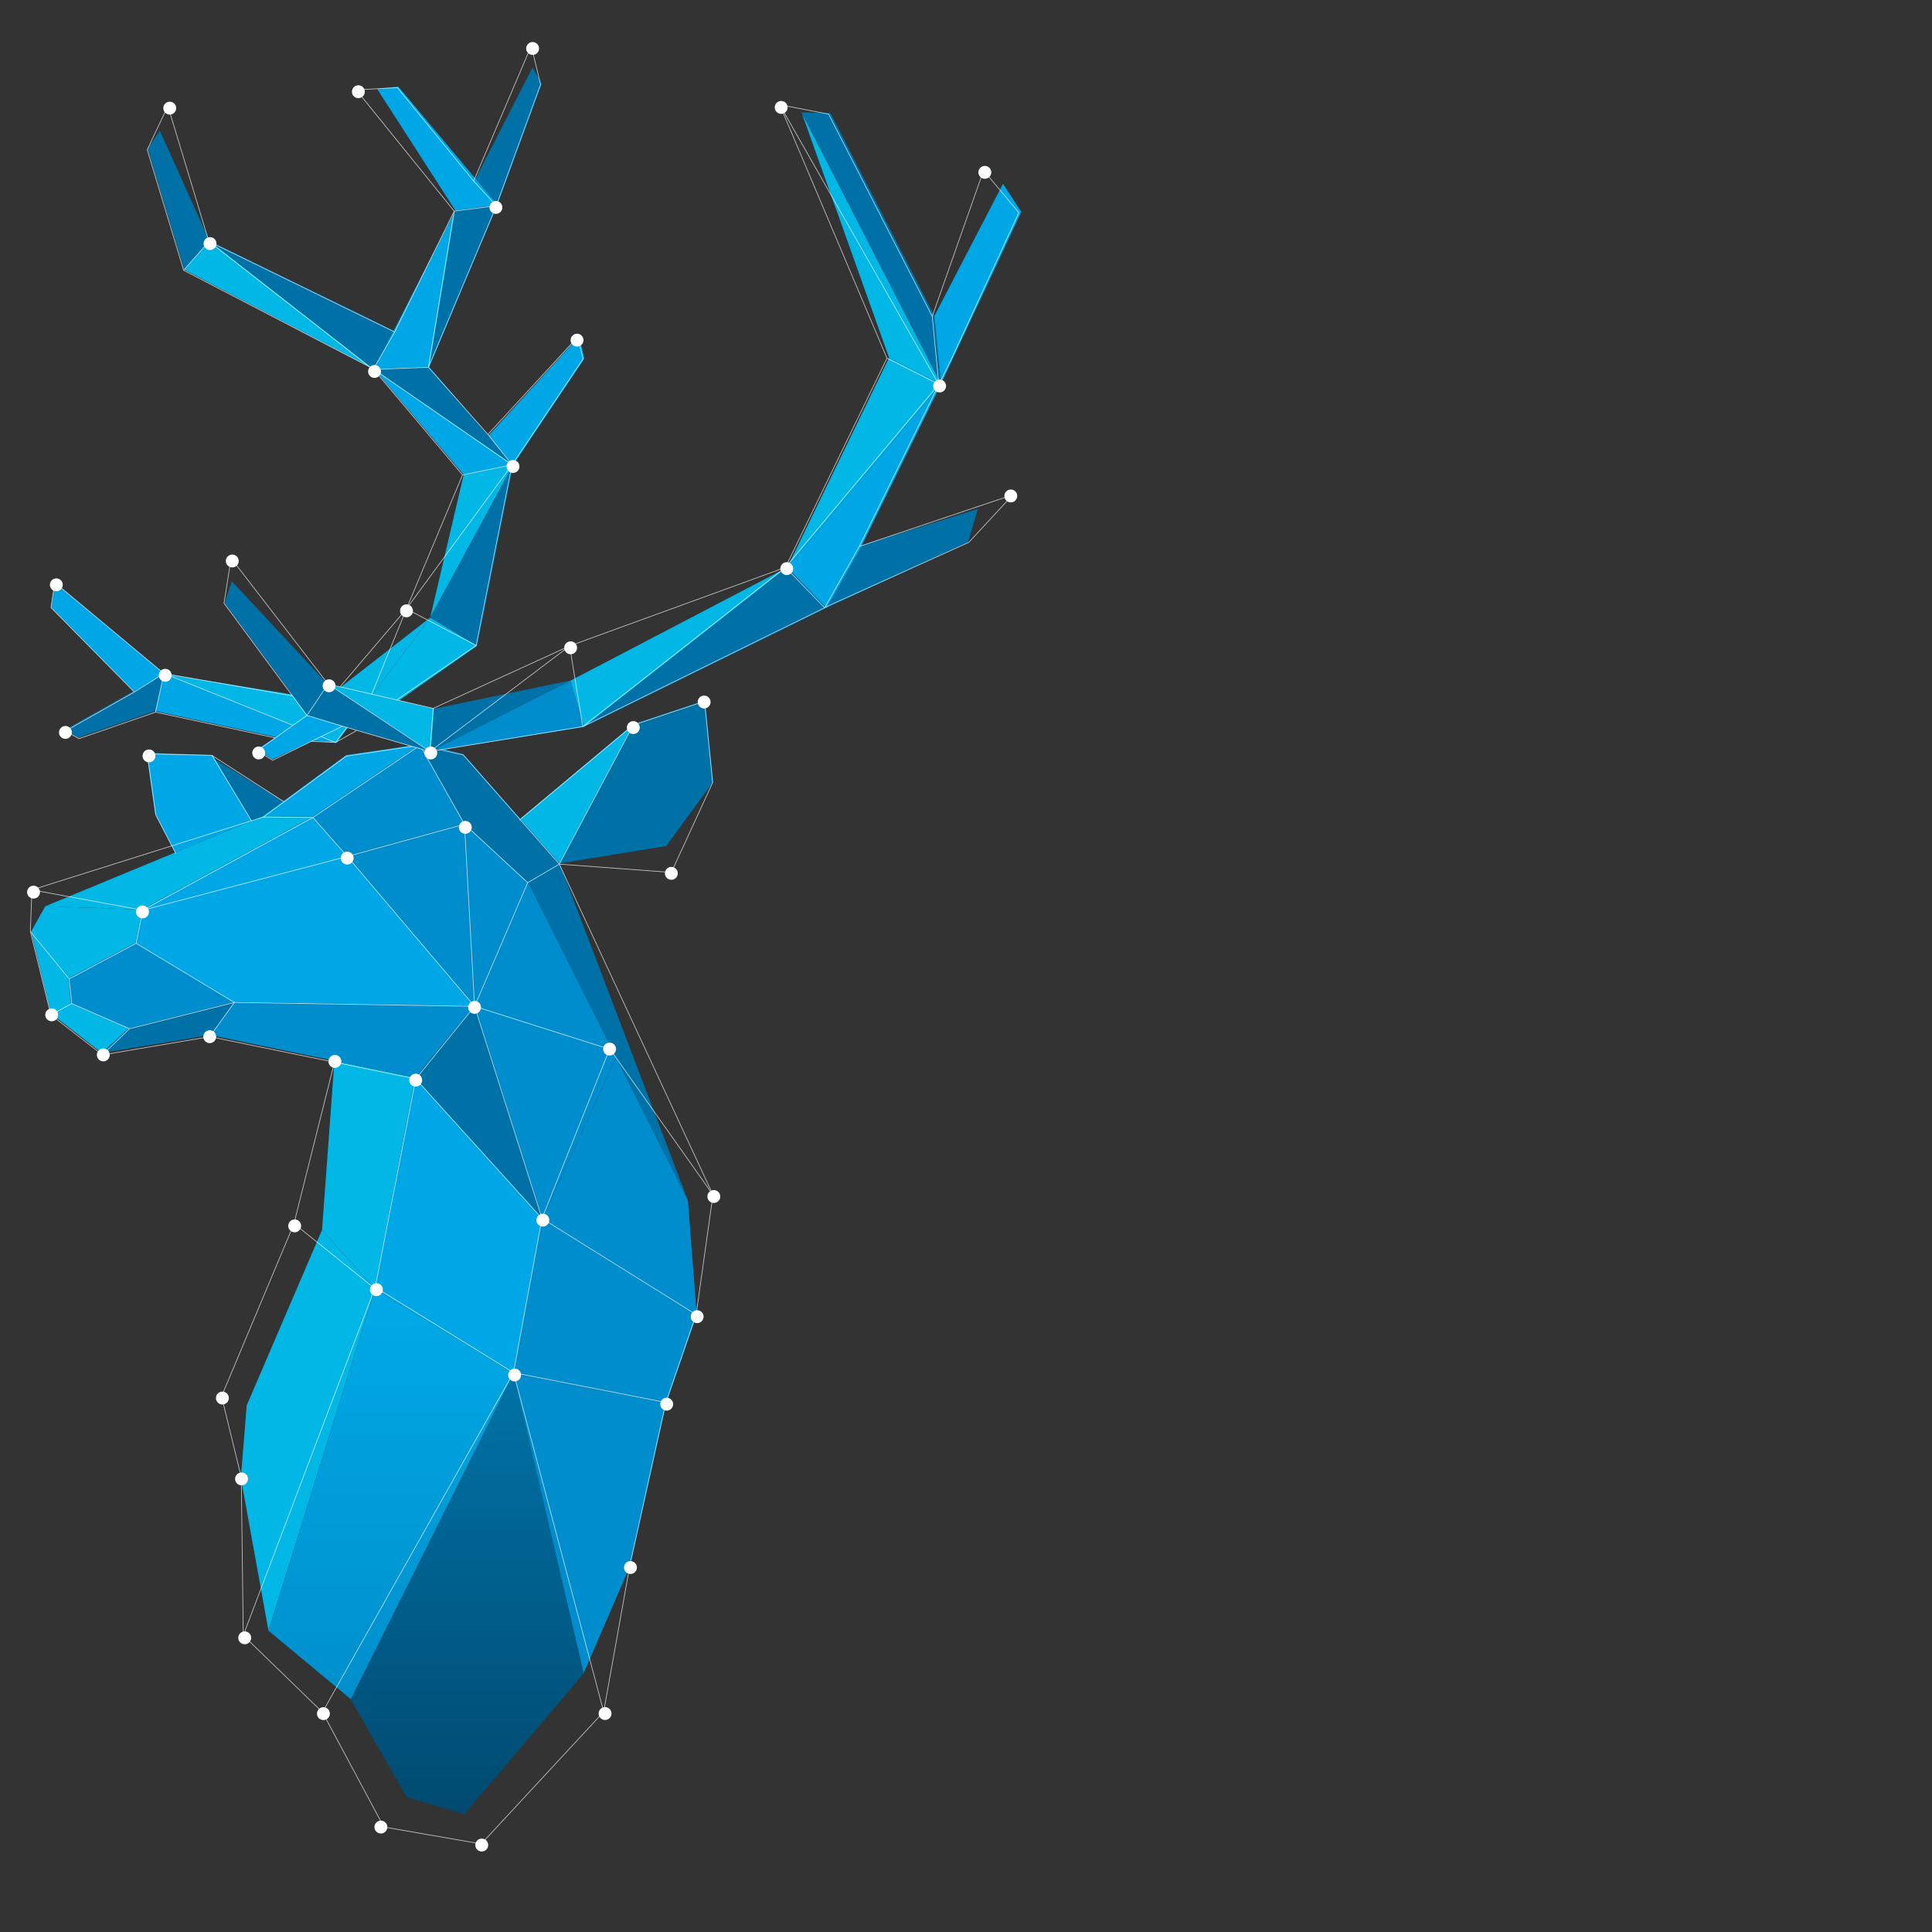 <svg xmlns="http://www.w3.org/2000/svg" viewBox="0 0 1100 1100"><rect x="0" y="0" width="1100" height="1100" fill="#333333" stroke="none"/><defs><linearGradient id="a" x1="266.13" y1="1032.85" x2="266.13" y2="781.76" gradientUnits="userSpaceOnUse"><stop offset="0" stop-color="#004a70"/><stop offset="1" stop-color="#0073a7"/></linearGradient><linearGradient id="b" x1="222.66" y1="967.43" x2="222.66" y2="733.9" gradientUnits="userSpaceOnUse"><stop offset="0" stop-color="#008fcd"/><stop offset="1" stop-color="#00aae6"/></linearGradient></defs><title>hero-reindeer</title><path fill="#00b7e6" d="M17.69 530.42l21.2 26.67 1.51 14.06-11.46 5.84-11.25-46.57zm87.12-376.91l14.42-16.44 93.72 73.1-108.14-56.66zm159.18 116.78l28.25-5.77-47.29 87.09 19.04-81.32zM149.76 464.67l28.26.29-97.18 52.92-55.07-1.89 123.99-51.32zm95.19-113.06l-60.15 46.76-91.23-14.75 97.97 39.36 53.41-71.37zM40.4 571.15l32.95 14.34-15.43 13.99-28.98-22.49 11.46-5.84z"/><path fill="#00b7e6" d="M187.28 389.67l59.98 13.84-1.87 24.72-58.11-38.56zm137.46-2.11l7.87 26.33 115.63-90.83-123.5 64.5zm123.5-64.5l57.96-119.38 29.59 14.92-87.55 104.46zm-257.82 280.9l45.84 9.5-22.78 120.44-30.14-33.61 7.08-96.33z"/><path fill="#00b7e6" d="M183.34 700.29l30.14 33.61-60.62 194.56-15.74-87 3.35-41.29 42.87-99.88zM25.77 515.99l55.07 1.89-3.75 18.88-38.2 20.33-21.2-26.67 8.08-14.43zm270.17-49.62l22.67 25.2 42.22-79.38-64.89 54.18zm-81.43-58.63l57.26-40.13-26.82-16-38.17 51 7.73 5.13zM535.79 218.6l-29.59-14.92-49.85-139.76 79.44 154.68z"/><path fill="#0071a6" d="M57.92 599.48l15.43-13.99 59.83-14.99-13.41 18.81-61.85 10.17zm60.55-169.55l22.84 38.35 8.94-3.78 11.09-8.33-42.87-26.24zm68.81-40.26l-12.11 17.88 70.22 20.68-58.11-38.56zM36.74 415.65l7.79 4.33 43.69-15.14 5.35-21.22-56.83 32.03zm233.59-313.04l32.87-64.15 5.34 9.08-25.3 69.14-12.91-14.07zm21.91 161.91l-47.29 87.09 26.82 16 20.47-103.09z"/><path fill="#0071a6" d="M175.17 407.55l-47.29-64.02 4.04-12.68 55.11 59.19-11.86 17.51zm72.09-4.04L245.4 428l79.72-40.64-77.86 16.15zm241.36-92.4l68.13-21.35-5.62 19.03-80.49 37.31 17.98-34.99zM119.23 137.07l93.72 73.1 12.32-21.41-106.04-51.69zm93.72 73.1l31.57-1.3 47.72 55.65-79.29-54.35z"/><path fill="#0071a6" d="M240.45 426.14l4.32 1.19 8.31-.72 10.72 2.65 54.81 62.31-18.04 10.59-36.08-33.4-24.04-42.62zm78.16 65.43l-18.04 10.59 91.12 181.37-73.08-191.96zm-48.36 81.15l-33.99 40.74 72.47 80.32-38.48-121.06zm62.36-158.83l115.63-90.83 22.4 23.04-138.03 67.79zM535.79 218.6L456.35 63.92l16.55.49 59.14 115.42 3.75 38.77zm-291.27-9.73l14.71-89.1 24.01-3.09-38.72 92.19zm-139.71-55.36L84.05 84.74l6.92-10.38 28.26 62.71-14.42 16.44z"/><path fill="url(#a)" d="M292.46 781.76l40.11 170.8-68.28 80.29-32.8-9.66-31.8-55.76 92.77-185.67z"/><path fill="#0071a6" d="M318.61 491.57l42.22-79.38 40.66-13.55 4.62 46.42-26.82 36.63-60.68 9.88z"/><path fill="#008dcd" d="M264.49 468.76l36.08 33.4-30.32 70.56-5.76-103.96zm132.2 279.86l-87.96-54.84-16.27 87.98 86.94 17.03 17.29-50.17z"/><path fill="#008dcd" d="M197.63 487.17l66.86-18.41 5.76 103.96-72.62-85.55zm194.06 196.36l-40.95-81.46-42.01 91.71 87.96 54.84-5-65.09z"/><path fill="#008dcd" d="M300.57 502.16l-30.32 70.56 38.48 121.06 42.01-91.71-50.17-99.91zm-122.55-37.2l19.61 22.21 66.86-18.41-24.04-42.62-3.36-.97-59.07 39.79zm114.3 316.8l40.04 170.8 26.17-60.55 20.87-93.22-87.08-17.03zM38.89 557.09l1.51 14.06 32.95 14.34 59.83-14.99-56.09-33.74-38.2 20.33zM245.4 427.84l79.34-40.28 7.87 26.33-87.21 13.95zm24.85 144.88l-137.07-2.22-13.41 18.81 116.49 24.15 33.99-40.74z"/><path fill="#00a7e7" d="M146.17 426.9l8.87 5.41 40.76-18.81-20.63-5.95-29 19.35zm66.78-216.73l31.57-1.3 14.71-89.1-46.28 90.4zM29.12 345.98l47.12 47.77 17.33-10.13-62.29-51.91-2.16 14.27zM214.68 50.57l12.11-1.3 56.45 67.41-24.01 3.09-44.55-69.2zm233.56 272.49l87.55-104.46-45.38 92.51-19.77 34.99-22.4-23.04z"/><path d="M93.57 383.61c-.11.52-5.35 21.22-5.35 21.22l68.34 14.71 35 3.43zm142.69 229.85L213.48 733.9l78.98 47.86 16.27-87.98-72.47-80.32z" fill="#00a7e7"/><path fill="url(#b)" d="M213.48 733.9l78.98 47.86-92.77 185.67-46.83-38.97 60.62-194.56z"/><path fill="#00a7e7" d="M197.63 487.17L80.84 517.88l-3.75 18.88 56.09 33.74 137.07 2.22-72.62-85.55zm-19.61-22.21l19.61 22.21-116.79 30.71 97.18-52.92zm-28.26-.29l47.31-34.74 35.96-5.29 4.06.53-59.07 39.79-28.26-.29zm63.19-254.5l51.04 60.12 28.25-5.77-79.29-54.35zm322.84 8.43l-3.75-38.77 39.04-75.2 10.38 16.01-45.67 97.96z"/><path fill="#00a7e7" d="M278.11 248.05l51.62-56.48 3.03 12.55-40.71 60.77-13.94-16.84zM121.05 429.93l-37.61-1.3 4.9 34.89 11.39 21.92 43.54-18.03-22.22-37.48z"/><g opacity=".7" fill="none" stroke="#fff" stroke-linecap="round" stroke-linejoin="round" stroke-width=".4"><path d="M39.37 557.37l1.51 14.03m32.87 14.31l-15.39 14.91m75.09-29.87l-14.04 19.49m212.4-176.57l141.9-69.7 77.9-35.17 25.05-27.08-87.41 29.4 52.86-107.61 37.98-82.43-20.08-24.06-29.23 83.12-59.01-115.16-27.85-5.35L505 203.94l-57.82 119.1-122.85 44.72-77.68 35.55-59.84-13.81-55.24-71.65-4.02 25.62 47.18 63.87-28.34 20.14 8.85 5.39 39.7-19.42 49.84 14.46 87.03-14.24"/><path d="M281.89 118.93l-37.97 90.19 33.88 38.19 51.13-55.45 3.02 12.51-40.42 60.27-20.42 102.85-45.32 31.07"/><path d="M193.65 391.01l37.74-44.34 31.95-76.27-50.92-60.42-107.89-56.1-20.71-68.61 11.76-24.94 23.34 77.15 105.8 51.57 33.87-68.83-55.79-69.05 23.43-1.29 43.44 53.22 32.79-76.97 5.33 22.02-25.9 70.78M156.75 420.14l-68.19-14.67-43.58 15.1-7.77-4.31 39.27-22.23-47.47-48.11 2.16-14.24 62.14 51.78 73.15 12.73m10.57 25.89l14.03.65 11.86-6.69M77.49 537.09l-38.12 20.28m38.12-20.28l55.96 33.66m0 0l-59.7 14.96M40.88 571.4l32.87 14.31M17.27 530.3l11.67 47.52m0 0l29.42 22.8M40.88 571.4l-11.94 6.42M17.27 530.3l22.1 27.07m-21.19-50.72l-.91 23.65m247.19-61.05l35.99 33.32m-122.27-37.12l-96.95 52.8m68.76-53.09L18.18 506.65m160-41.2l19.56 22.16m-47.75-22.45l28.19.29m19.56 22.16L81.23 518.25m116.51-30.64l72.46 85.36m-150.79 17.27l-61.05 10.38M318.45 492l63.78 4.72m0 0l23.52-51.12m0 0l-4.61-46.32m0 0l-40.56 13.52m-120.11 13.92l23.99 42.53M318.45 492l42.13-79.2m-109.97 14.03l13.16 3m.69 39.42l5.74 103.72m30.25-70.4l18-10.57M213.62 732.94l78.75 48.59M190.42 604.79L167.29 697m-.14-.53l46.41 37.3m23.12-119.47l-23.06 118.64M167.29 697l-41.15 98.04m0 0l11.23 46.05m0 0l1.14 90.04m80.06 109.09l55.41 9.64m69.74-75.25l-69.74 75.25m105.13-251.34l-20.54 93.01m20.54-93.01l-86.74-16.99m66.2 110l-14.85 83.08m-51.35-193.08l51.35 193.08m3.36-377.31l-38.48 96.44-16.23 87.79m0 0L183.6 974.87m0 0l34.97 65.35m-80.06-109.09l45.09 43.74m30.02-241.93l-75.11 198.19m-17.87-501.06l41.11 26.45M318.45 492l-54.68-62.17m32.07 37.03l64.74-54.06M318.45 492l87.49 188.28"/><path d="M396.36 748.47l9.58-68.19-58.54-82.8-77.2-24.51 30.25-70.41M236.68 614.3l71.92 79.44m0 0l87.76 54.73m0 0l-17.25 50.05M236.68 614.3l33.52-41.33M81.23 518.25l-3.74 18.84m55.95 33.66l136.76 2.22 38.4 120.77M18.18 506.65l63.05 11.6m115.96-87.75l-47.2 34.66m-49.92 20.72l-11.36-21.87m0 0l-4.89-34.81m0 0l36.82.87m0 0l22.52 37.24M234.53 425l-37.34 5.5m67.27 38.75l-66.72 18.36m39.38-61.86l-58.94 39.7"/><path d="M236.68 614.3l-46.26-9.51-71.01-14.55m78.06-176.08l-6.41 8.57m40.33-76.06l-19.76 48.57m19.76-48.57l39.72 20.82m20.42-102.85l-60.14 82.03m-18.97-136.69l79.11 54.66m-28.19 5.76l28.19-5.76m-47.61-55.52l-31.5 1.29-93.5-72.93-14.39 16.4m178.02-36.74l-23.96 3.08m-14.67 88.9l14.67-88.9m-46.17 90.19l12.3-21.36m44.95-85.95l12.88 14.04m-4.75 130.17l13.73 17.33m-108.8 154.75l8.33 3.34m-97.75-39.27l73.29 29.44m-73.29-29.44l-16.83 10.57m16.83-10.57l-4.74 22.01m98.24-15.97l-12.08 17.84m-.29-.15l20.5 6.26m-8.13-23.95l57.97 38.41m1.87-24.6l-1.87 24.6m0 0l79.55-60.15m0 0l7.48 45.91m115.37-90.63l22.34 22.99m19.73-34.91l-19.73 34.91M505 203.94l29.52 14.89m-3.74-38.69l3.74 38.69m0 0l-87.34 104.21m0 0l-115.37 90.63M443.92 59.64l90.6 159.19"/></g><circle cx="560.73" cy="98.13" r="3.67" fill="#fff"/><circle cx="292.08" cy="265.58" r="3.67" fill="#fff"/><circle cx="444.78" cy="61.16" r="3.67" fill="#fff"/><circle cx="282.35" cy="118.09" r="3.67" fill="#fff"/><circle cx="303.24" cy="27.6" r="3.67" fill="#fff"/><circle cx="204.04" cy="52.22" r="3.67" fill="#fff"/><circle cx="213.25" cy="211.5" r="3.67" fill="#fff"/><circle cx="535" cy="219.78" r="3.67" transform="rotate(-89.92 534.982 219.785)" fill="#fff"/><circle cx="328.55" cy="193.67" r="3.67" fill="#fff"/><circle cx="447.96" cy="323.75" r="3.67" fill="#fff"/><circle cx="400.91" cy="399.71" r="3.67" fill="#fff"/><circle cx="324.9" cy="368.83" r="3.67" fill="#fff"/><circle cx="245.26" cy="428.71" r="3.67" fill="#fff"/><circle cx="19.09" cy="507.94" r="3.67" fill="#fff"/><circle cx="29.44" cy="577.82" r="3.67" fill="#fff"/><circle cx="58.83" cy="600.62" r="3.67" fill="#fff"/><circle cx="119.41" cy="590.24" r="3.67" fill="#fff"/><circle cx="236.68" cy="614.99" r="3.67" fill="#fff"/><circle cx="167.77" cy="697.96" r="3.67" fill="#fff"/><circle cx="126.62" cy="795.99" r="3.67" fill="#fff"/><circle cx="137.53" cy="842.04" r="3.67" fill="#fff"/><circle cx="139.33" cy="932.51" r="3.67" fill="#fff"/><circle cx="184.14" cy="975.67" r="3.67" fill="#fff"/><circle cx="216.86" cy="1040.26" r="3.67" fill="#fff"/><circle cx="274.29" cy="1050.5" r="3.67" fill="#fff"/><circle cx="344.49" cy="975.62" r="3.67" fill="#fff"/><circle cx="358.96" cy="892.49" r="3.67" fill="#fff"/><circle cx="190.68" cy="604.33" r="3.67" fill="#fff"/><circle cx="214.32" cy="734.28" r="3.67" fill="#fff"/><circle cx="270.2" cy="573.55" r="3.67" fill="#fff"/><circle cx="197.67" cy="488.56" r="3.67" fill="#fff"/><circle cx="81.15" cy="519.21" r="3.67" fill="#fff"/><circle cx="264.93" cy="471.06" r="3.67" fill="#fff"/><circle cx="406.42" cy="681.24" r="3.67" fill="#fff"/><circle cx="309.07" cy="694.7" r="3.67" fill="#fff"/><circle cx="293.01" cy="782.87" r="3.67" fill="#fff"/><circle cx="379.59" cy="799.47" r="3.67" fill="#fff"/><circle cx="347.08" cy="597.3" r="3.67" fill="#fff"/><circle cx="396.93" cy="749.66" r="3.67" fill="#fff"/><circle cx="84.83" cy="430.38" r="3.67" fill="#fff"/><circle cx="37.25" cy="417" r="3.67" fill="#fff"/><circle cx="94.08" cy="384.49" r="3.67" fill="#fff"/><circle cx="132.25" cy="319.41" r="3.67" fill="#fff"/><circle cx="119.58" cy="138.68" r="3.67" fill="#fff"/><circle cx="231.44" cy="347.78" r="3.67" fill="#fff"/><circle cx="187.37" cy="390.46" r="3.67" fill="#fff"/><circle cx="32.07" cy="332.96" r="3.67" fill="#fff"/><circle cx="147.3" cy="428.71" r="3.67" fill="#fff"/><circle cx="360.58" cy="414.25" r="3.67" fill="#fff"/><circle cx="382.23" cy="497.26" r="3.67" fill="#fff"/><circle cx="575.5" cy="282.38" r="3.67" fill="#fff"/><circle cx="96.65" cy="61.57" r="3.67" fill="#fff"/></svg>
